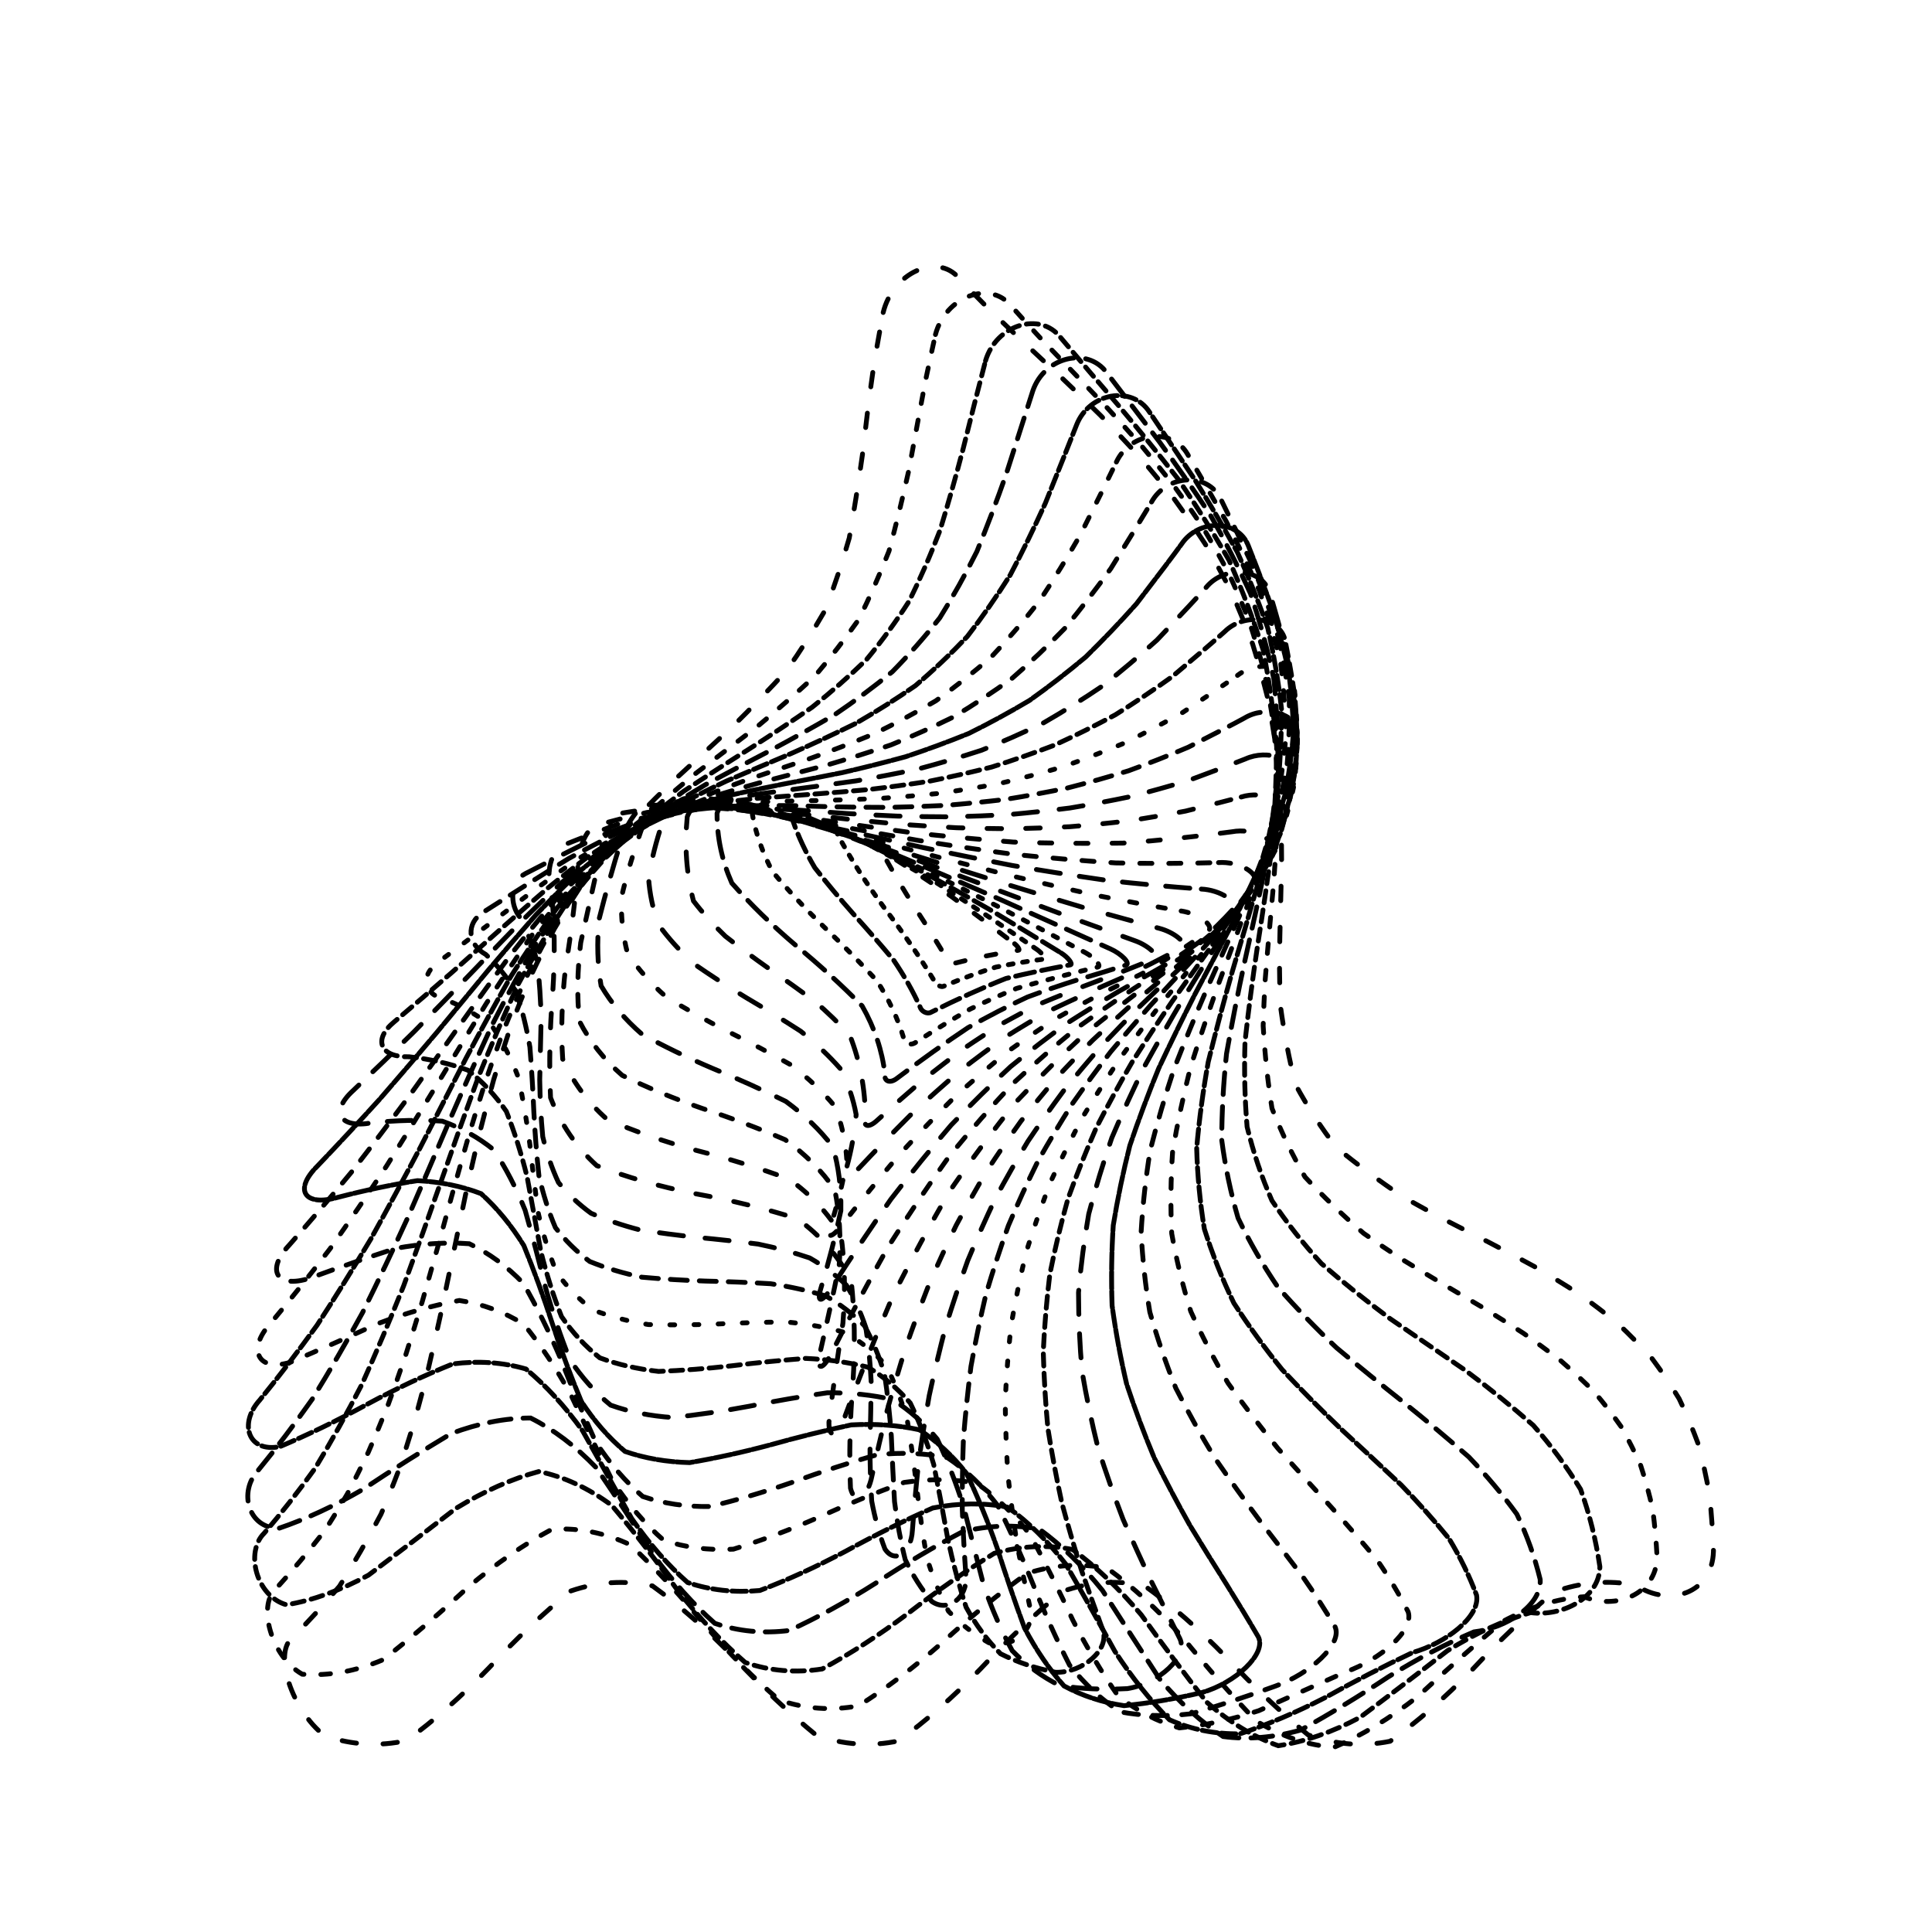 <svg viewBox="0 0 800 800" width="800" height="100%"><defs><linearGradient x1="50%" y1="0%" x2="50%" y2="100%" id="ccchaos-grad"><stop stop-color="hsl(206, 75%, 49%)" stop-opacity="1" offset="0%"></stop><stop stop-color="hsl(331, 90%, 56%)" stop-opacity="1" offset="100%"></stop></linearGradient></defs><g stroke-width="2" stroke="url(#ccchaos-grad)" fill="none" stroke-linecap="round"><path d="M365.71 129.39C369.7 112.91 388.09 104.56 397.07 115.15Q403.28 121.77 409.94 128.46 416.98 135.25 424.35 142.19 431.99 149.3 439.82 156.62 447.75 164.18 455.7 172 463.58 180.11 471.31 188.51 478.8 197.23 485.96 206.26 492.74 215.62 499.05 225.28 504.84 235.25 510.06 245.5 514.69 256.01 518.7 266.74 522.08 277.67 524.84 288.75 527.01 299.95 528.62 311.21 529.72 322.49 530.38 333.73 530.67 344.88 530.68 355.9 530.49 366.72 530.21 377.31 529.94 387.62 529.78 397.61 529.83 407.24 530.19 416.48 532.49 433.49 536.48 449.18 543.8 462.72 553.29 475.07 566.3 485.77 581.2 495.75 589.58 500.47 598.36 505.12 607.45 509.79 616.73 514.52 626.08 519.39 635.4 524.47 644.55 529.82 653.43 535.5 661.92 541.56 669.92 548.06 677.33 555.04 684.07 562.54 690.07 570.57 695.29 579.17 699.69 588.33 703.25 598.06 705.98 608.35 707.9 619.16 709.06 630.48 709.51 642.25C709.08 659.91 691.17 665.6 677.41 656.4Q660.44 653.03 643.47 659.2 626.5 673.27 609.54 691.47 592.57 708.94 575.6 721.02 558.63 724.48 541.67 718.38 524.7 704.38 507.73 686.19 490.77 668.69 473.8 656.54 456.83 653 439.86 659.01 422.9 672.96 405.93 691.13 388.96 708.66 372 720.87 355.03 724.5 338.06 718.58 321.09 704.68 304.13 686.53 287.16 668.97 270.19 656.7 253.23 652.98 236.26 658.82 219.29 672.65 202.32 690.79 185.36 708.37 168.39 720.72 151.42 724.52 134.46 718.77C120.69 708.06 113.34 684.67 120.79 678.44Q130.85 668.32 140.56 656.83 149.47 642.74 157.77 626.98 161.56 618.13 165.13 608.73 168.48 598.83 171.64 588.45 174.62 577.65 177.43 566.45 180.12 554.94 182.7 543.15 185.22 531.16 187.72 519.03 190.22 506.83 192.79 494.62 195.45 482.48 198.26 470.45 201.24 458.61 204.44 447.01 207.88 435.69 211.6 424.7 215.61 414.08 219.93 403.85 224.56 394.04 229.51 384.66 234.76 375.72 240.3 367.21 246.11 359.13 252.15 351.45 258.39 344.16 264.78 337.22 271.28 330.6 277.84 324.26 290.83 312.29 303.47 300.73 315.01 289.35 325.62 277.77 334.33 265.45 341.81 252.45 347.28 238.08 351.66 222.79 354.64 205.95 357.12 188.24 358.23 178.91 359.37 169.35 360.62 159.58 362.05 149.64 364.72 134.48 365.71 129.39" stroke-dasharray="6 11" transform="rotate(0, 400, 400)" opacity="0.72" class="home-1"></path><path d="M368.96 140.07C371.99 124.15 389.77 115.86 399.31 125.95Q405.77 132.26 412.58 138.63 419.68 145.09 427.01 151.68 434.5 158.43 442.08 165.37 449.68 172.53 457.22 179.92 464.62 187.58 471.81 195.51 478.71 203.74 485.27 212.26 491.41 221.08 497.09 230.21 502.27 239.62 506.9 249.32 510.98 259.27 514.48 269.47 517.41 279.87 519.79 290.45 521.64 301.17 523 311.99 523.92 322.88 524.46 333.78 524.68 344.64 524.67 355.43 524.5 366.09 524.27 376.59 524.07 386.87 523.98 396.9 524.09 406.63 524.49 416.03 526.75 433.55 530.54 449.88 537.36 464.16 546.16 477.22 558.22 488.47 572.05 498.82 579.88 503.57 588.11 508.15 596.66 512.62 605.45 517.04 614.37 521.47 623.32 525.96 632.19 530.58 640.89 535.39 649.3 540.44 657.34 545.8 664.91 551.5 671.92 557.6 678.32 564.14 684.04 571.16 689.04 578.67 693.28 586.7 696.76 595.26 699.48 604.35 701.45 613.97 702.71 624.1C703.38 639.52 687.05 647.09 673.69 642.49Q657.21 644.75 640.74 655.14 624.27 671.1 607.79 688.68 591.32 703.52 574.84 711.96 558.37 711.91 541.89 703.37 525.42 688.47 508.94 670.88 492.47 654.97 475.99 644.67 459.52 642.52 443.04 649.06 426.57 662.67 410.1 679.99 393.62 696.72 377.15 708.73 360.67 713.05 344.2 708.6 327.72 696.49 311.25 679.72 294.77 662.43 278.3 648.9 261.82 642.48 245.35 644.76 228.87 655.18 212.4 671.15 195.92 688.72 179.45 703.55 162.97 711.97 146.5 711.89C133.13 705.53 125.95 684.81 133.05 677.48Q142.53 665.48 151.58 651.97 155.82 644.3 159.86 636.11 163.7 627.4 167.34 618.19 170.77 608.52 174.01 598.41 177.05 587.91 179.91 577.05 182.62 565.9 185.19 554.5 187.66 542.91 190.06 531.2 192.42 519.41 194.77 507.62 197.17 495.87 199.63 484.23 202.21 472.76 204.94 461.49 207.85 450.49 210.97 439.78 214.33 429.4 217.96 419.39 221.87 409.76 226.07 400.53 230.57 391.71 235.37 383.3 240.45 375.3 245.81 367.69 251.41 360.46 257.25 353.58 269.49 340.88 282.06 328.94 294.68 317.85 307.02 306.98 318.42 296.06 328.99 284.84 337.86 272.77 345.59 260 351.38 245.87 356.09 230.86 359.31 214.4 361.89 197.13 362.95 188.05 363.97 178.77 365.02 169.3 366.15 159.67 368.2 145 368.96 140.07" stroke-dasharray="4 7" transform="rotate(4.04, 400, 400)" opacity="0.20" class="home-2"></path><path d="M372.78 150.74C375.04 135.36 392.21 127.17 402.14 136.78Q415.57 148.84 429.77 161.23 444.26 174.18 458.51 187.92 471.99 202.6 484.23 218.36 494.81 235.24 503.47 253.24 510.06 272.26 514.62 292.17 517.32 312.72 518.51 333.66 518.66 354.67 518.34 375.41 518.18 395.56 518.79 414.81 520.77 432.88 524.6 449.57 530.64 464.76 539.09 478.39 549.94 490.52 563.03 501.3 577.98 510.97 594.26 519.83 611.25 528.27 628.23 536.7 644.47 545.56 659.29 555.28 672.08 566.23 682.4 578.74 690 593.06 694.82 609.34C696.65 622.27 682.07 632.18 669.13 632.22Q653.17 639.35 637.22 652.69 621.26 669.18 605.31 685.07 589.36 696.73 573.4 701.48 557.45 698.25 541.49 687.78 525.54 672.45 509.59 655.77 493.63 641.54 477.68 633.02 461.72 632.16 445.77 639.14 429.81 652.38 413.86 668.85 397.91 684.79 381.95 696.56 366 701.46 350.04 698.39 334.09 688.04 318.13 672.78 302.18 656.08 286.22 641.78 270.27 633.12 254.31 632.1 238.36 638.93 222.41 652.08 206.45 668.52 190.5 684.5 174.54 696.38 158.59 701.44C145.64 699.68 138.55 682.22 145.25 673.44Q154.14 659.58 162.41 643.76 169.95 626.05 176.7 606.66 182.71 585.85 188.04 563.98 192.85 541.46 197.36 518.72 201.81 496.17 206.47 474.22 211.63 453.21 217.52 433.42 224.34 415.05 232.23 398.19 241.24 382.86 251.32 368.97 262.34 356.36 274.09 344.79 286.26 333.98 298.53 323.61 310.51 313.35 321.86 302.87 332.24 291.88 341.4 280.14 349.17 267.47 355.46 253.72 360.35 238.87 363.99 222.92 366.65 205.97 368.72 188.16 370.61 169.68 372.78 150.74 372.78 150.74 372.78 150.74" stroke-dasharray="5 3" transform="rotate(8.08, 400, 400)" opacity="0.52" class="home-3"></path><path d="M377.04 161.39C378.73 146.58 395.33 138.5 405.45 147.62Q418.77 159.06 432.53 170.8 446.27 183.04 459.52 195.98 471.84 209.77 482.84 224.55 492.23 240.38 499.79 257.27 505.47 275.16 509.34 293.95 511.59 313.45 512.56 333.45 512.67 353.69 512.44 373.86 512.4 393.69 513.1 412.86 515.04 431.12 518.66 448.23 524.28 464.02 532.07 478.4 542.07 491.32 554.14 502.86 567.99 513.13 583.21 522.35 599.26 530.81 615.54 538.83 631.4 546.78 646.24 555.04 659.48 564.01 670.67 574.03 679.49 585.43 685.79 598.43C688.75 608.88 676.02 621.21 663.53 625.43Q648.13 636.25 632.73 651.11 617.32 666.87 601.92 680.23 586.52 688.37 571.11 689.59 555.71 683.64 540.31 671.76 524.9 656.44 509.5 640.91 494.1 628.43 478.69 621.63 463.29 621.92 447.88 629.25 432.48 642.09 417.08 657.72 401.67 672.87 386.27 684.36 370.87 689.77 355.46 687.96 340.06 679.31 324.65 665.65 309.25 649.84 293.85 635.2 278.44 624.81 263.04 620.85 247.63 624.16 232.23 634.04 216.83 648.41 201.42 664.25 186.02 678.24 170.62 687.44C158.13 690 151.07 676.01 157.3 665.68Q165.47 649.79 172.99 632.2 179.78 613.11 185.83 592.79 191.21 571.57 196.01 549.82 200.4 527.92 204.59 506.25 208.81 485.16 213.31 464.95 218.33 445.89 224.08 428.13 230.73 411.79 238.4 396.88 247.11 383.33 256.83 371.02 267.43 359.75 278.72 349.27 290.44 339.31 302.28 329.57 313.93 319.76 325.05 309.6 335.35 298.85 344.57 287.31 352.52 274.83 359.12 261.33 364.37 246.79 368.37 231.24 371.31 214.76 373.5 197.51 375.27 179.65 377.04 161.39 377.04 161.39 377.04 161.39" stroke-dasharray="9 5" transform="rotate(12.12, 400, 400)" opacity="0.67" class="home-4"></path><path d="M381.62 172.02C382.94 157.78 398.98 149.83 409.06 158.48Q422.06 169.31 435.18 180.41 448.02 191.94 460.18 204.1 471.3 217.04 481.09 230.86 489.32 245.65 495.87 261.44 500.71 278.19 503.97 295.82 505.83 314.22 506.61 333.2 506.71 352.55 506.55 372.01 506.63 391.33 507.4 410.25 509.31 428.5 512.73 445.85 517.94 462.11 525.12 477.14 534.29 490.84 545.37 503.19 558.15 514.25 572.29 524.12 587.35 532.99 602.83 541.1 618.18 548.74 632.84 556.22 646.31 563.9 658.13 572.1 667.96 581.17 675.57 591.39C679.61 599.59 668.76 614.07 656.74 621.58Q641.92 634.68 627.1 649.64 612.28 663.57 597.46 673.8 582.64 678.35 567.82 676.34 553 668.17 538.18 655.41 523.36 640.51 508.54 626.34 493.72 615.64 478.9 610.45 464.08 611.78 449.26 619.38 434.44 631.78 419.62 646.59 404.8 660.96 389.98 672.13 375.16 677.94 360.34 677.28 345.52 670.27 330.7 658.27 315.88 643.58 301.06 629.03 286.24 617.42 271.42 610.99 256.6 610.98 241.78 617.38 226.96 628.97 212.15 643.52 197.33 658.21 182.51 670.23C170.49 676.4 163.43 665.74 169.14 654.03Q176.55 636.48 183.3 617.65 189.35 597.78 194.74 577.19 199.53 556.21 203.85 535.18 207.87 514.44 211.78 494.28 215.8 474.98 220.15 456.75 225.04 439.74 230.66 424.05 237.14 409.68 244.57 396.6 252.99 384.69 262.34 373.78 272.51 363.67 283.34 354.11 294.59 344.85 306 335.62 317.29 326.17 328.15 316.27 338.32 305.72 347.55 294.36 355.66 282.08 362.53 268.84 368.13 254.62 372.51 239.48 375.8 223.5 378.22 206.82 380.84 180.81 381.62 172.02" stroke-dasharray="6 2" transform="rotate(16.16, 400, 400)" opacity="0.22" class="home-5"></path><path d="M386.38 182.65C387.51 168.97 402.98 161.17 412.85 169.36Q425.3 179.6 437.61 190.06 449.43 200.91 460.44 212.31 470.36 224.4 478.97 237.29 486.1 251.07 491.7 265.76 495.79 281.36 498.5 297.84 500.03 315.09 500.67 332.97 500.75 351.33 500.69 369.95 500.87 388.61 501.71 407.08 503.58 425.12 506.81 442.52 511.63 459.06 518.21 474.58 526.6 488.95 536.74 502.09 548.48 513.99 561.53 524.68 575.57 534.25 590.17 542.86 604.86 550.69 619.18 558.01 632.66 565.08 644.88 572.19 655.47 579.66 664.18 587.78C669.19 594.17 660.19 610.23 648.67 619.87Q634.46 633.74 620.26 647.52 606.06 658.79 591.85 665.57 577.65 666.66 563.44 661.87 549.24 652.05 535.03 638.93 520.83 624.79 506.63 612.14 492.42 603.19 478.22 599.51 464.01 601.76 449.81 609.53 435.61 621.46 421.4 635.46 407.2 649.06 392.99 659.88 378.79 666.01 364.59 666.39 350.38 660.93 336.18 650.6 321.97 637.22 307.77 623.14 293.57 610.83 279.36 602.44 265.16 599.47 250.95 602.42 236.75 610.79 222.55 623.09 208.34 637.17 194.14 650.56C182.62 659.27 175.54 651.47 180.69 638.74Q187.32 620.15 193.31 600.74 198.65 580.8 203.41 560.63 207.67 540.51 211.56 520.75 215.25 501.61 218.92 483.3 222.77 466.01 226.99 449.86 231.77 434.94 237.25 421.24 243.56 408.74 250.76 397.33 258.87 386.86 267.84 377.17 277.59 368.04 287.95 359.24 298.72 350.54 309.69 341.71 320.59 332.55 331.16 322.85 341.15 312.47 350.35 301.28 358.56 289.21 365.66 276.24 371.6 262.37 376.36 247.66 380.04 232.19 382.79 216.11 385.6 191.09 386.38 182.65" stroke-dasharray="4 7" transform="rotate(20.2, 400, 400)" opacity="0.74" class="home-6"></path><path d="M391.17 193.25C392.28 180.15 407.17 172.52 416.63 180.24Q428.35 189.9 439.71 199.75 450.44 209.93 460.27 220.59 469 231.86 476.46 243.84 482.58 256.62 487.31 270.24 490.73 284.71 492.96 300.02 494.21 316.09 494.73 332.83 494.83 350.11 494.85 367.77 495.13 385.62 496.03 403.47 497.86 421.1 500.89 438.31 505.35 454.92 511.37 470.73 519.01 485.6 528.25 499.43 538.97 512.13 550.96 523.69 563.95 534.11 577.6 543.48 591.54 551.91 605.35 559.56 618.64 566.63 631.01 573.35 642.13 579.98 651.7 586.77C657.52 591.91 650.24 608.79 639.25 619.28Q625.69 632.5 612.13 644.07 598.58 652.13 585.02 655.4 571.47 653.35 557.91 646.33 544.35 635.43 530.8 622.41 517.24 609.34 503.69 598.31 490.13 591.07 476.57 588.79 463.02 591.82 449.46 599.68 435.9 611.13 422.35 624.32 408.79 637.16 395.23 647.6 381.68 653.97 368.12 655.25 354.57 651.25 341.01 642.6 327.45 630.67 313.9 617.38 300.34 604.85 286.78 595.06 273.23 589.6 259.67 589.31 246.11 594.27 232.56 603.66 219 616 205.44 629.31C194.45 639.36 187.3 633.75 191.89 620.5Q197.74 601.6 202.99 582.37 207.67 563.06 211.85 543.93 215.64 525.23 219.16 507.17 222.57 489.95 226.04 473.7 229.74 458.52 233.85 444.48 238.51 431.57 243.86 419.74 249.99 408.92 256.95 398.98 264.75 389.77 273.34 381.09 282.65 372.75 292.54 364.56 302.83 356.29 313.34 347.77 323.83 338.82 334.07 329.29 343.85 319.06 352.96 308.05 361.23 296.2 368.51 283.52 374.74 270.01 379.88 255.75 383.97 240.82 387.11 225.34 390.3 201.34 391.17 193.25" stroke-dasharray="6 6" transform="rotate(24.24, 400, 400)" opacity="0.51" class="home-7"></path><path d="M395.83 203.84C397.07 191.32 411.36 183.88 420.26 191.16Q431.08 200.24 441.39 209.48 450.97 219.01 459.63 228.95 467.2 239.43 473.59 250.53 478.76 262.34 482.72 274.91 485.54 288.26 487.36 302.4 488.37 317.28 488.81 332.84 488.93 348.98 489.03 365.57 489.4 382.48 490.35 399.53 492.13 416.56 494.98 433.38 499.09 449.81 504.58 465.69 511.52 480.85 519.9 495.17 529.63 508.54 540.57 520.9 552.51 532.2 565.17 542.46 578.25 551.72 591.42 560.07 604.32 567.63 616.62 574.55 628 581.04 638.19 587.28C644.64 591.75 638.94 608.61 628.5 618.72Q615.62 630.1 602.74 638.72 589.86 643.34 576.98 643.3 564.1 638.6 551.22 629.93 538.34 618.52 525.46 606.04 512.58 594.26 499.7 584.91 486.82 579.31 473.93 578.29 461.05 581.98 448.17 589.86 435.29 600.79 422.41 613.19 409.53 625.28 396.65 635.31 383.77 641.83 370.89 643.91 358.01 641.24 345.13 634.22 332.25 623.84 319.37 611.62 306.48 599.31 293.6 588.68 280.72 581.27 267.84 578.15 254.96 579.77 242.08 585.89 229.2 595.64 216.32 607.6C205.88 617.74 198.7 613.49 202.71 600.3Q207.8 581.87 212.35 563.52 216.42 545.47 220.09 527.92 223.46 511.05 226.66 495 229.84 479.89 233.14 465.78 236.72 452.71 240.73 440.68 245.28 429.63 250.49 419.5 256.43 410.15 263.14 401.47 270.63 393.28 278.84 385.42 287.71 377.71 297.12 369.98 306.92 362.04 316.95 353.75 327 344.96 336.89 335.57 346.42 325.49 355.39 314.66 363.65 303.06 371.07 290.68 377.55 277.57 383.04 263.78 387.53 249.41 391.09 234.54 394.82 211.57 395.83 203.84" stroke-dasharray="7 1" transform="rotate(28.28, 400, 400)" opacity="0.87" class="home-8"></path><path d="M400.21 214.4C401.69 202.48 415.38 195.25 423.57 202.08Q433.38 210.6 442.57 219.25 450.99 228.14 458.48 237.39 464.96 247.09 470.35 257.34 474.66 268.21 477.92 279.77 480.23 292.03 481.7 305.01 482.52 318.7 482.89 333.05 483.05 348 483.23 363.45 483.68 379.3 484.67 395.42 486.39 411.66 489.07 427.87 492.84 443.9 497.84 459.59 504.11 474.79 511.67 489.36 520.46 503.2 530.38 516.2 541.27 528.29 552.91 539.43 565.07 549.61 577.47 558.85 589.83 567.21 601.85 574.79 613.25 581.68 623.77 588.05C630.67 592.39 626.36 608.4 616.47 617.12Q604.29 625.76 592.11 631.05 579.93 632.3 567.75 629.36 555.58 622.59 543.4 612.89 531.22 601.5 519.04 589.9 506.86 579.6 494.68 571.93 482.5 567.88 470.32 567.98 458.14 572.22 445.96 580.04 433.78 590.43 421.6 602.05 409.42 613.39 397.24 622.99 385.06 629.59 372.88 632.34 360.7 630.89 348.52 625.42 336.34 616.64 324.16 605.7 311.98 594 299.8 583.07 287.62 574.31 275.44 568.87 263.26 567.46 251.08 570.24 238.9 576.87 226.72 586.48C216.83 595.62 209.65 591.93 213.1 579.35Q217.48 562.09 221.39 545.23 224.92 528.94 228.13 513.35 231.15 498.57 234.09 484.68 237.08 471.73 240.25 459.73 243.73 448.66 247.64 438.47 252.09 429.08 257.15 420.4 262.9 412.3 269.35 404.64 276.51 397.28 284.34 390.05 292.76 382.81 301.69 375.4 311 367.7 320.53 359.57 330.13 350.92 339.64 341.66 348.86 331.73 357.65 321.09 365.85 309.75 373.33 297.71 380 285.02 385.79 271.73 390.67 257.92 394.66 243.7 399.01 221.78 400.21 214.4" stroke-dasharray="10 8" transform="rotate(32.32, 400, 400)" opacity="0.54" class="home-9"></path><path d="M404.19 224.96C405.99 213.64 419.04 206.64 426.42 213.03Q435.14 221 443.19 229.07 450.45 237.34 456.83 245.91 462.28 254.87 466.76 264.3 470.3 274.26 472.96 284.83 474.81 296.03 476 307.88 476.67 320.39 477 333.53 477.19 347.25 477.45 361.51 477.98 376.21 478.99 391.27 480.66 406.56 483.16 421.97 486.62 437.37 491.15 452.62 496.8 467.59 503.59 482.15 511.48 496.19 520.41 509.59 530.26 522.27 540.87 534.15 552.05 545.19 563.59 555.36 575.26 564.66 586.81 573.13 598 580.82 608.6 587.81C615.73 592.47 612.59 606.98 603.28 613.52Q591.82 618.94 580.36 620.86 568.9 619.08 557.45 613.79 545.99 605.61 534.53 595.48 523.07 584.57 511.61 574.15 500.15 565.43 488.69 559.41 477.23 556.79 465.77 557.87 454.31 562.53 442.85 570.22 431.39 580.07 419.93 590.92 408.47 601.53 397.01 610.66 385.55 617.26 374.09 620.56 362.63 620.19 351.17 616.19 339.71 609.01 328.25 599.5 316.79 588.74 305.33 577.99 293.88 568.49 282.42 561.33 270.96 557.36 259.5 557.02 248.04 560.35 236.58 566.98C227.28 574.26 220.13 570.41 223.06 558.92Q226.77 543.39 230.12 528.46 233.17 514.25 236.01 500.83 238.73 488.24 241.46 476.51 244.3 465.64 247.36 455.59 250.75 446.32 254.58 437.74 258.92 429.77 263.84 422.29 269.38 415.18 275.57 408.32 282.4 401.58 289.83 394.81 297.81 387.91 306.25 380.73 315.05 373.19 324.08 365.19 333.22 356.65 342.3 347.51 351.19 337.75 359.74 327.33 367.82 316.28 375.3 304.61 382.09 292.36 388.12 279.6 393.34 266.39 397.74 252.82 402.76 231.97 404.19 224.96" stroke-dasharray="5 3" transform="rotate(36.36, 400, 400)" opacity="0.31" class="home-10"></path><path d="M407.63 235.49C409.8 224.77 422.17 218.03 428.69 223.99Q436.28 231.41 443.19 238.92 449.34 246.58 454.67 254.5 459.17 262.74 462.84 271.38 465.71 280.48 467.83 290.1 469.32 300.27 470.27 311.03 470.82 322.38 471.13 334.31 471.37 346.81 471.7 359.83 472.29 373.32 473.32 387.22 474.93 401.43 477.26 415.87 480.42 430.43 484.51 445.01 489.57 459.49 495.63 473.76 502.67 487.7 510.65 501.22 519.48 514.21 529.06 526.6 539.24 538.31 549.85 549.29 560.71 559.5 571.63 568.93 582.41 577.58 592.83 585.49C600.03 590.75 597.8 603.28 589.1 607.22Q578.38 609.31 567.65 608.16 556.92 603.88 546.2 596.91 535.47 587.97 524.75 577.97 514.02 567.95 503.29 558.92 492.57 551.82 481.84 547.37 471.12 546.03 460.39 547.95 449.66 552.91 438.94 560.42 428.21 569.69 417.49 579.79 406.76 589.67 396.04 598.33 385.31 604.86 374.58 608.6 363.86 609.18 353.13 606.52 342.41 600.9 331.68 592.9 320.96 583.34 310.23 573.2 299.51 563.52 288.78 555.29 278.05 549.36 267.33 546.34 256.6 546.53 245.88 549.93C237.18 554.79 230.11 550.26 232.58 540.17Q235.72 526.73 238.57 513.99 241.22 501.99 243.75 490.77 246.25 480.31 248.8 470.61 254.67 453.6 261.56 438.32 270.83 425.05 281.8 412.33 288.29 406.03 295.33 399.58 302.85 392.89 310.81 385.87 319.09 378.44 327.61 370.53 336.26 362.1 344.89 353.1 353.41 343.53 361.67 333.37 369.56 322.64 376.98 311.37 383.82 299.6 390.02 287.38 395.52 274.79 400.29 261.89 405.97 242.12 407.63 235.49" stroke-dasharray="2 8" transform="rotate(40.4, 400, 400)" opacity="0.59" class="home-11"></path><path d="M410.43 246C412.98 235.9 424.65 229.43 430.28 234.96Q436.73 241.85 442.54 248.8 451.65 263.3 458.61 278.61 460.89 286.88 462.58 295.59 463.75 304.78 464.51 314.48 464.99 324.7 465.29 335.45 465.57 346.72 465.97 358.5 466.61 370.75 467.65 383.42 469.19 396.45 471.36 409.79 474.24 423.34 477.91 437.04 482.42 450.78 487.8 464.47 494.04 478.03 501.12 491.35 508.98 504.34 517.54 516.92 526.7 529.02 536.33 540.55 546.3 551.48 556.46 561.75 566.63 571.34 576.67 580.23C583.71 586.2 582.18 596.5 574.08 597.79Q564.1 596.81 554.12 593.11 544.14 587.01 534.15 579.07 524.17 569.99 514.19 560.61 504.21 551.77 494.22 544.27 484.24 538.77 474.26 535.79 464.28 535.59 454.29 538.18 444.31 543.34 434.33 550.6 424.34 559.29 414.36 568.65 404.38 577.82 394.4 585.97 384.41 592.37 374.43 596.45 364.45 597.82 354.46 596.38 344.48 592.24 334.5 585.79 324.52 577.6 314.53 568.42 304.55 559.07 294.57 550.4 284.58 543.19 274.6 538.09 264.62 535.56 254.63 535.83C246.53 538.1 239.64 532.55 241.68 524.07Q244.32 512.86 246.77 502.34 249.1 492.51 251.39 483.35 256.24 467.2 261.68 452.65 268.81 440.07 277.29 428.14 288.29 416.39 300.82 404.2 307.89 397.65 315.35 390.72 323.12 383.38 331.12 375.56 339.25 367.25 347.42 358.42 355.52 349.06 363.45 339.19 371.1 328.82 378.37 317.98 385.2 306.72 391.49 295.09 397.19 283.13 402.26 270.92 408.55 252.26 410.43 246" stroke-dasharray="7 5" transform="rotate(44.44, 400, 400)" opacity="0.92" class="home-12"></path><path d="M412.51 256.5C415.42 247.03 426.37 240.85 431.1 245.96Q440.91 258.79 448.87 271.92 453.83 286.14 457.21 301.31 458.13 309.56 458.75 318.24 459.17 327.38 459.48 336.99 459.81 347.07 460.26 357.61 460.95 368.59 461.98 380 463.45 391.79 465.46 403.92 468.07 416.33 471.36 428.96 475.36 441.75 480.1 454.63 485.59 467.51 491.81 480.32 498.74 492.98 506.31 505.42 514.45 517.56 523.09 529.32 532.1 540.66 541.39 551.5 550.82 561.81 560.27 571.54C567 578.18 565.98 586.27 558.48 585.15Q549.24 581.66 540 576.1 530.76 568.93 521.53 560.69 512.29 552.04 503.05 543.67 493.81 536.22 484.57 530.29 475.33 526.34 466.1 524.69 456.86 525.46 447.62 528.59 438.38 533.84 429.14 540.79 419.9 548.9 410.67 557.53 401.43 565.99 392.19 573.63 382.95 579.84 373.71 584.13 364.47 586.16 355.24 585.78 346 583.01 336.76 578.08 327.52 571.36 318.28 563.4 309.05 554.81 299.81 546.27 290.57 538.46 281.33 531.99 272.09 527.36 262.86 524.95C255.36 524.76 248.72 518.1 250.42 511.22Q254.76 494.03 258.97 478.52 263.61 465.4 268.92 453.35 275.87 442.38 284.06 431.6 294.51 420.4 306.31 408.54 312.92 402.07 319.89 395.21 327.14 387.95 334.6 380.23 342.22 372.06 349.89 363.43 357.54 354.34 365.08 344.8 372.43 334.83 379.5 324.47 386.22 313.75 392.52 302.72 398.33 291.42 403.62 279.92 410.43 262.38 412.51 256.5" stroke-dasharray="10 9" transform="rotate(48.48, 400, 400)" opacity="0.41" class="home-13"></path><path d="M413.81 266.98C417.03 258.14 427.24 252.26 431.1 256.97Q438.98 268.75 445.29 280.75 449.13 293.61 451.74 307.25 452.92 322.53 453.7 338.96 454.07 347.88 454.57 357.21 455.29 366.95 456.31 377.09 457.71 387.6 459.56 398.46 461.92 409.64 464.84 421.08 468.37 432.75 472.52 444.6 477.31 456.56 482.74 468.58 488.77 480.59 495.39 492.54 502.55 504.35 510.18 515.97 518.21 527.34 526.56 538.39 535.13 549.08 543.84 559.36C550.12 566.47 549.39 572.56 542.49 569.53Q525.5 557.63 508.51 542.2 491.52 527.34 474.52 517.03 457.53 514.02 440.54 519.12 423.55 530.96 406.56 546.38 389.57 561.27 372.57 571.63 355.58 574.72 338.59 569.69 321.6 557.9 304.61 542.49 287.61 527.58 270.62 517.16C263.72 514.91 257.42 507.28 258.85 501.88Q262.66 488.33 266.53 476 275.18 457.63 282.79 445.13 291.07 434.97 300.55 424.29 311.97 412.29 324.42 399.26 331.14 392.08 338.07 384.51 345.15 376.52 352.31 368.13 359.48 359.34 366.6 350.18 373.59 340.65 380.38 330.8 386.92 320.66 393.13 310.26 398.97 299.65 404.39 288.87 411.57 272.47 413.81 266.98" stroke-dasharray="6 10" transform="rotate(52.52, 400, 400)" opacity="0.94" class="home-14"></path><path d="M414.32 277.44C417.78 269.24 427.19 263.7 430.25 268.01Q436.64 278.73 441.28 289.67 444.37 301.14 446.21 313.42 447.24 326.77 447.96 341.38 448.92 357.37 450.65 374.79 453.67 393.6 458.38 413.66 465.07 434.75 473.9 456.59 484.82 478.83 497.67 501.08 512.08 522.94 527.57 544.01C533.3 551.33 532.67 555.76 526.38 551.47Q510.85 538.33 495.33 524.03 479.81 511.84 464.28 504.54 448.76 503.79 433.24 509.78 417.71 521.13 402.19 535.25 386.66 548.91 371.14 559 355.62 563.2 340.09 560.57 324.57 551.7 309.04 538.61 293.52 524.3 277.99 512.04C271.7 508.32 265.8 500.05 267.03 495.86Q270.44 485.08 274.12 475.28 278.4 466.09 283.61 457.1 289.98 447.93 297.7 438.19 306.81 427.58 317.28 415.84 328.93 402.79 341.52 388.35 354.68 372.5 368 355.33 381.04 337 393.35 317.73 404.56 297.78 414.32 277.44 414.32 277.44 414.32 277.44" stroke-dasharray="5 10" transform="rotate(56.56, 400, 400)" opacity="0.12" class="home-15"></path><path d="M414.02 287.89C417.62 280.33 426.24 275.14 428.59 279.06Q433.44 288.77 436.92 298.65 439.22 308.91 440.64 319.8 441.52 331.53 442.26 344.26 443.28 358.12 444.99 373.18 447.77 389.47 451.94 406.93 457.73 425.44 465.27 444.83 474.59 464.88 485.58 485.32 498.02 505.85 511.61 526.16C516.71 533.36 516.08 536.6 510.37 531.76Q496.29 518.86 482.21 506.6 468.13 497.32 454.05 492.83 439.97 493.99 425.89 500.56 411.81 511.3 397.74 524.12 383.66 536.57 369.58 546.24 355.5 551.27 341.42 550.7 327.34 544.64 313.26 534.24 299.18 521.52 285.1 508.92C279.39 504.41 273.97 495.89 275.06 492.62Q278.22 483.98 281.78 475.74 286 467.59 291.1 459.24 297.25 450.38 304.57 440.79 313.09 430.24 322.76 418.59 333.45 405.76 344.96 391.73 357.01 376.53 369.3 360.25 381.49 343.05 393.21 325.11 404.15 306.64 414.02 287.89 414.02 287.89 414.02 287.89" stroke-dasharray="5 7" transform="rotate(60.6, 400, 400)" opacity="0.08" class="home-16"></path><path d="M412.95 298.31C416.59 291.41 424.41 286.59 426.15 290.11Q429.71 298.86 432.24 307.7 433.95 316.82 435.05 326.41 435.84 336.62 436.61 347.6 437.68 359.48 439.34 372.33 441.88 386.21 445.54 401.11 450.5 416.99 456.88 433.77 464.71 451.32 473.95 469.47 484.5 488.03 496.15 506.78C500.55 513.53 499.83 516.05 494.69 511.31Q482.03 499.88 469.36 490.22 456.69 483.89 444.03 481.89 431.36 484.54 418.7 491.43 406.03 501.44 393.37 512.98 380.7 524.22 368.04 533.35 355.37 538.93 342.7 540.05 330.04 536.55 317.37 528.97 304.71 518.54 292.04 506.91C286.9 502.28 282.04 493.98 283.04 491.3Q289.89 476.49 298.69 460.91 304.59 452.15 311.48 442.59 319.38 432.1 328.24 420.63 337.96 408.13 348.39 394.65 359.32 380.22 370.53 364.95 381.76 348.96 392.75 332.41 403.22 315.47 412.95 298.31 412.95 298.31 412.95 298.31" stroke-dasharray="10 8" transform="rotate(64.64, 400, 400)" opacity="0.40" class="home-17"></path><path d="M411.17 308.73C414.74 302.48 421.74 298.05 422.98 301.2Q427.04 316.93 429.47 333.23 430.2 342.04 431 351.42 432.09 361.48 433.68 372.29 435.99 383.91 439.17 396.37 443.38 409.68 448.69 423.81 455.17 438.7 462.81 454.27 471.54 470.4 481.28 486.97C484.99 493 484.12 495.2 479.54 491.1Q468.26 481.99 456.97 475.2 445.69 471.62 434.4 471.71 423.12 475.46 411.83 482.38 400.55 491.57 389.26 501.85 377.98 511.89 366.69 520.37 355.41 526.21 344.12 528.65 332.84 527.36 321.55 522.53 310.27 514.76 298.98 505.08C294.4 500.89 290.13 493.21 291.09 490.85Q297.83 476.96 306.41 461.68 312.01 452.93 318.43 443.41 325.68 433.07 333.72 421.9 342.47 409.89 351.81 397.1 361.61 383.59 371.7 369.43 381.9 354.75 392.01 339.65 401.83 324.26 411.17 308.73 411.17 308.73 411.17 308.73" stroke-dasharray="3 9" transform="rotate(68.68, 400, 400)" opacity="0.90" class="home-18"></path><path d="M408.77 319.12C412.17 313.53 418.34 309.52 419.19 312.29Q422.05 326.09 423.91 340.24 425.57 355.93 428.03 373.05 430.1 382.61 432.84 392.82 436.35 403.71 440.72 415.28 445.98 427.51 452.15 440.39 459.22 453.85 467.13 467.84C470.18 473.01 469.13 475.16 465.1 472.05Q455.16 465.69 445.22 461.71 435.28 460.52 425.34 462.22 415.4 466.66 405.46 473.38 395.52 481.68 385.58 490.72 375.63 499.56 365.69 507.3 355.75 513.15 345.81 516.5 335.87 517.01 325.93 514.63 315.99 509.61 306.04 502.45C302.02 499.1 298.36 492.39 299.32 490.15Q305.97 476.46 314.27 461.18 319.51 452.48 325.43 443.11 332 433.06 339.2 422.35 346.97 411.01 355.23 399.08 363.89 386.62 372.84 373.69 381.93 360.39 391.05 346.8 404.4 326.06 408.77 319.12" stroke-dasharray="10 11" transform="rotate(72.72, 400, 400)" opacity="0.44" class="home-19"></path><path d="M405.85 329.5C408.98 324.59 414.33 321.01 414.9 323.41Q416.9 335.33 418.4 347.44 420.04 360.54 422.39 374.6 424.21 382.33 426.53 390.51 429.42 399.2 432.94 408.4 437.13 418.13 442 428.39 447.56 439.16 453.79 450.44C456.19 454.62 455.01 456.92 451.5 454.93Q434.24 450.95 416.98 453.39 408.35 458.14 399.72 464.44 391.09 471.78 382.46 479.59 373.83 487.25 365.19 494.17 356.56 499.79 347.93 503.68 330.67 504.1 313.41 498.2C309.9 495.9 306.87 490.35 307.83 488.11Q314.35 474.36 322.26 459.14 327.1 450.62 332.46 441.59 338.32 432.04 344.67 422.01 351.47 411.52 358.66 400.61 366.17 389.34 373.95 377.75 381.89 365.91 389.92 353.88 401.89 335.61 405.85 329.5" stroke-dasharray="8 10" transform="rotate(76.76, 400, 400)" opacity="0.72" class="home-20"></path><path d="M402.55 339.86C405.31 335.63 409.86 332.5 410.23 334.54Q411.72 344.61 412.97 354.81 414.48 365.47 416.75 376.91 420.25 389.44 425.35 403.29 432.32 418.62 441.28 435.53C443.1 438.74 441.83 441.2 438.85 440.3Q424.14 439.62 409.44 445.11 394.73 455.51 380.02 468.45 365.31 480.98 350.61 490.22 335.9 494.08 321.19 491.66C318.21 490.43 315.79 486.12 316.74 483.85Q322.84 470.39 330.42 455.37 339.53 438.82 350.14 420.87 362.08 401.71 375.06 381.62 388.7 360.89 402.55 339.86 402.55 339.86 402.55 339.86" stroke-dasharray="11 5" transform="rotate(80.8, 400, 400)" opacity="0.80" class="home-21"></path><path d="M399 350.19C401.33 346.65 405.09 343.99 405.34 345.68Q407.78 362.45 411.11 379.91 413.99 389.53 417.94 399.93 423.12 411.26 429.64 423.61C430.96 425.95 429.66 428.47 427.18 428.44Q414.98 430.91 402.78 437.3 390.57 446.59 378.37 457.31 366.17 467.75 353.96 476.23 341.76 481.4 329.55 482.45C327.08 482.13 325.22 478.99 326.14 476.77Q331.9 463.84 338.73 449.83 346.65 434.85 355.61 418.99 365.52 402.42 376.2 385.3 387.44 367.82 399 350.19 399 350.19 399 350.19" stroke-dasharray="2 5" transform="rotate(84.84, 400, 400)" opacity="0.17" class="home-22"></path><path d="M395.36 360.53C397.23 357.67 400.19 355.51 400.38 356.85Q402.53 370.06 405.47 383.53 411.05 398.45 418.85 414.8C419.75 416.42 418.51 418.83 416.54 419.37Q406.8 423.55 397.06 429.87 387.31 437.68 377.57 446.19 367.82 454.51 358.08 461.8 348.33 467.3 338.59 470.45C336.62 470.77 335.27 468.65 336.14 466.6Q341.32 454.91 347.22 442.6 353.82 429.75 361.08 416.45 368.96 402.77 377.37 388.83 390.79 367.62 395.36 360.53" stroke-dasharray="8 3" transform="rotate(88.88, 400, 400)" opacity="0.33" class="home-23"></path><path d="M391.79 370.83C393.16 368.69 395.36 367.04 395.52 368.02Q397.3 377.8 399.83 387.63 403.57 397.88 408.86 408.88C409.42 409.92 408.36 411.99 406.88 412.77Q392.26 422.69 377.64 435.05 363.03 447 348.41 455.83C346.92 456.46 346.03 455.15 346.78 453.44Q355.88 433.84 366.55 413.32 378.62 392.2 391.79 370.83 391.79 370.83 391.79 370.83" stroke-dasharray="2 4" transform="rotate(92.92, 400, 400)" opacity="0.93" class="home-24"></path><path d="M388.43 381.13C389.31 379.68 390.76 378.56 390.89 379.22Q394.47 392.15 399.61 405.27C399.92 405.89 399.12 407.42 398.14 408.11Q388.37 415.68 378.6 423.92 368.83 431.98 359.05 439.05C358.06 439.67 357.55 438.95 358.11 437.71Q364.72 423.85 372.02 409.72 384.19 388.29 388.43 381.13" stroke-dasharray="4 9" transform="rotate(96.96, 400, 400)" opacity="0.58" class="home-25"></path></g></svg>